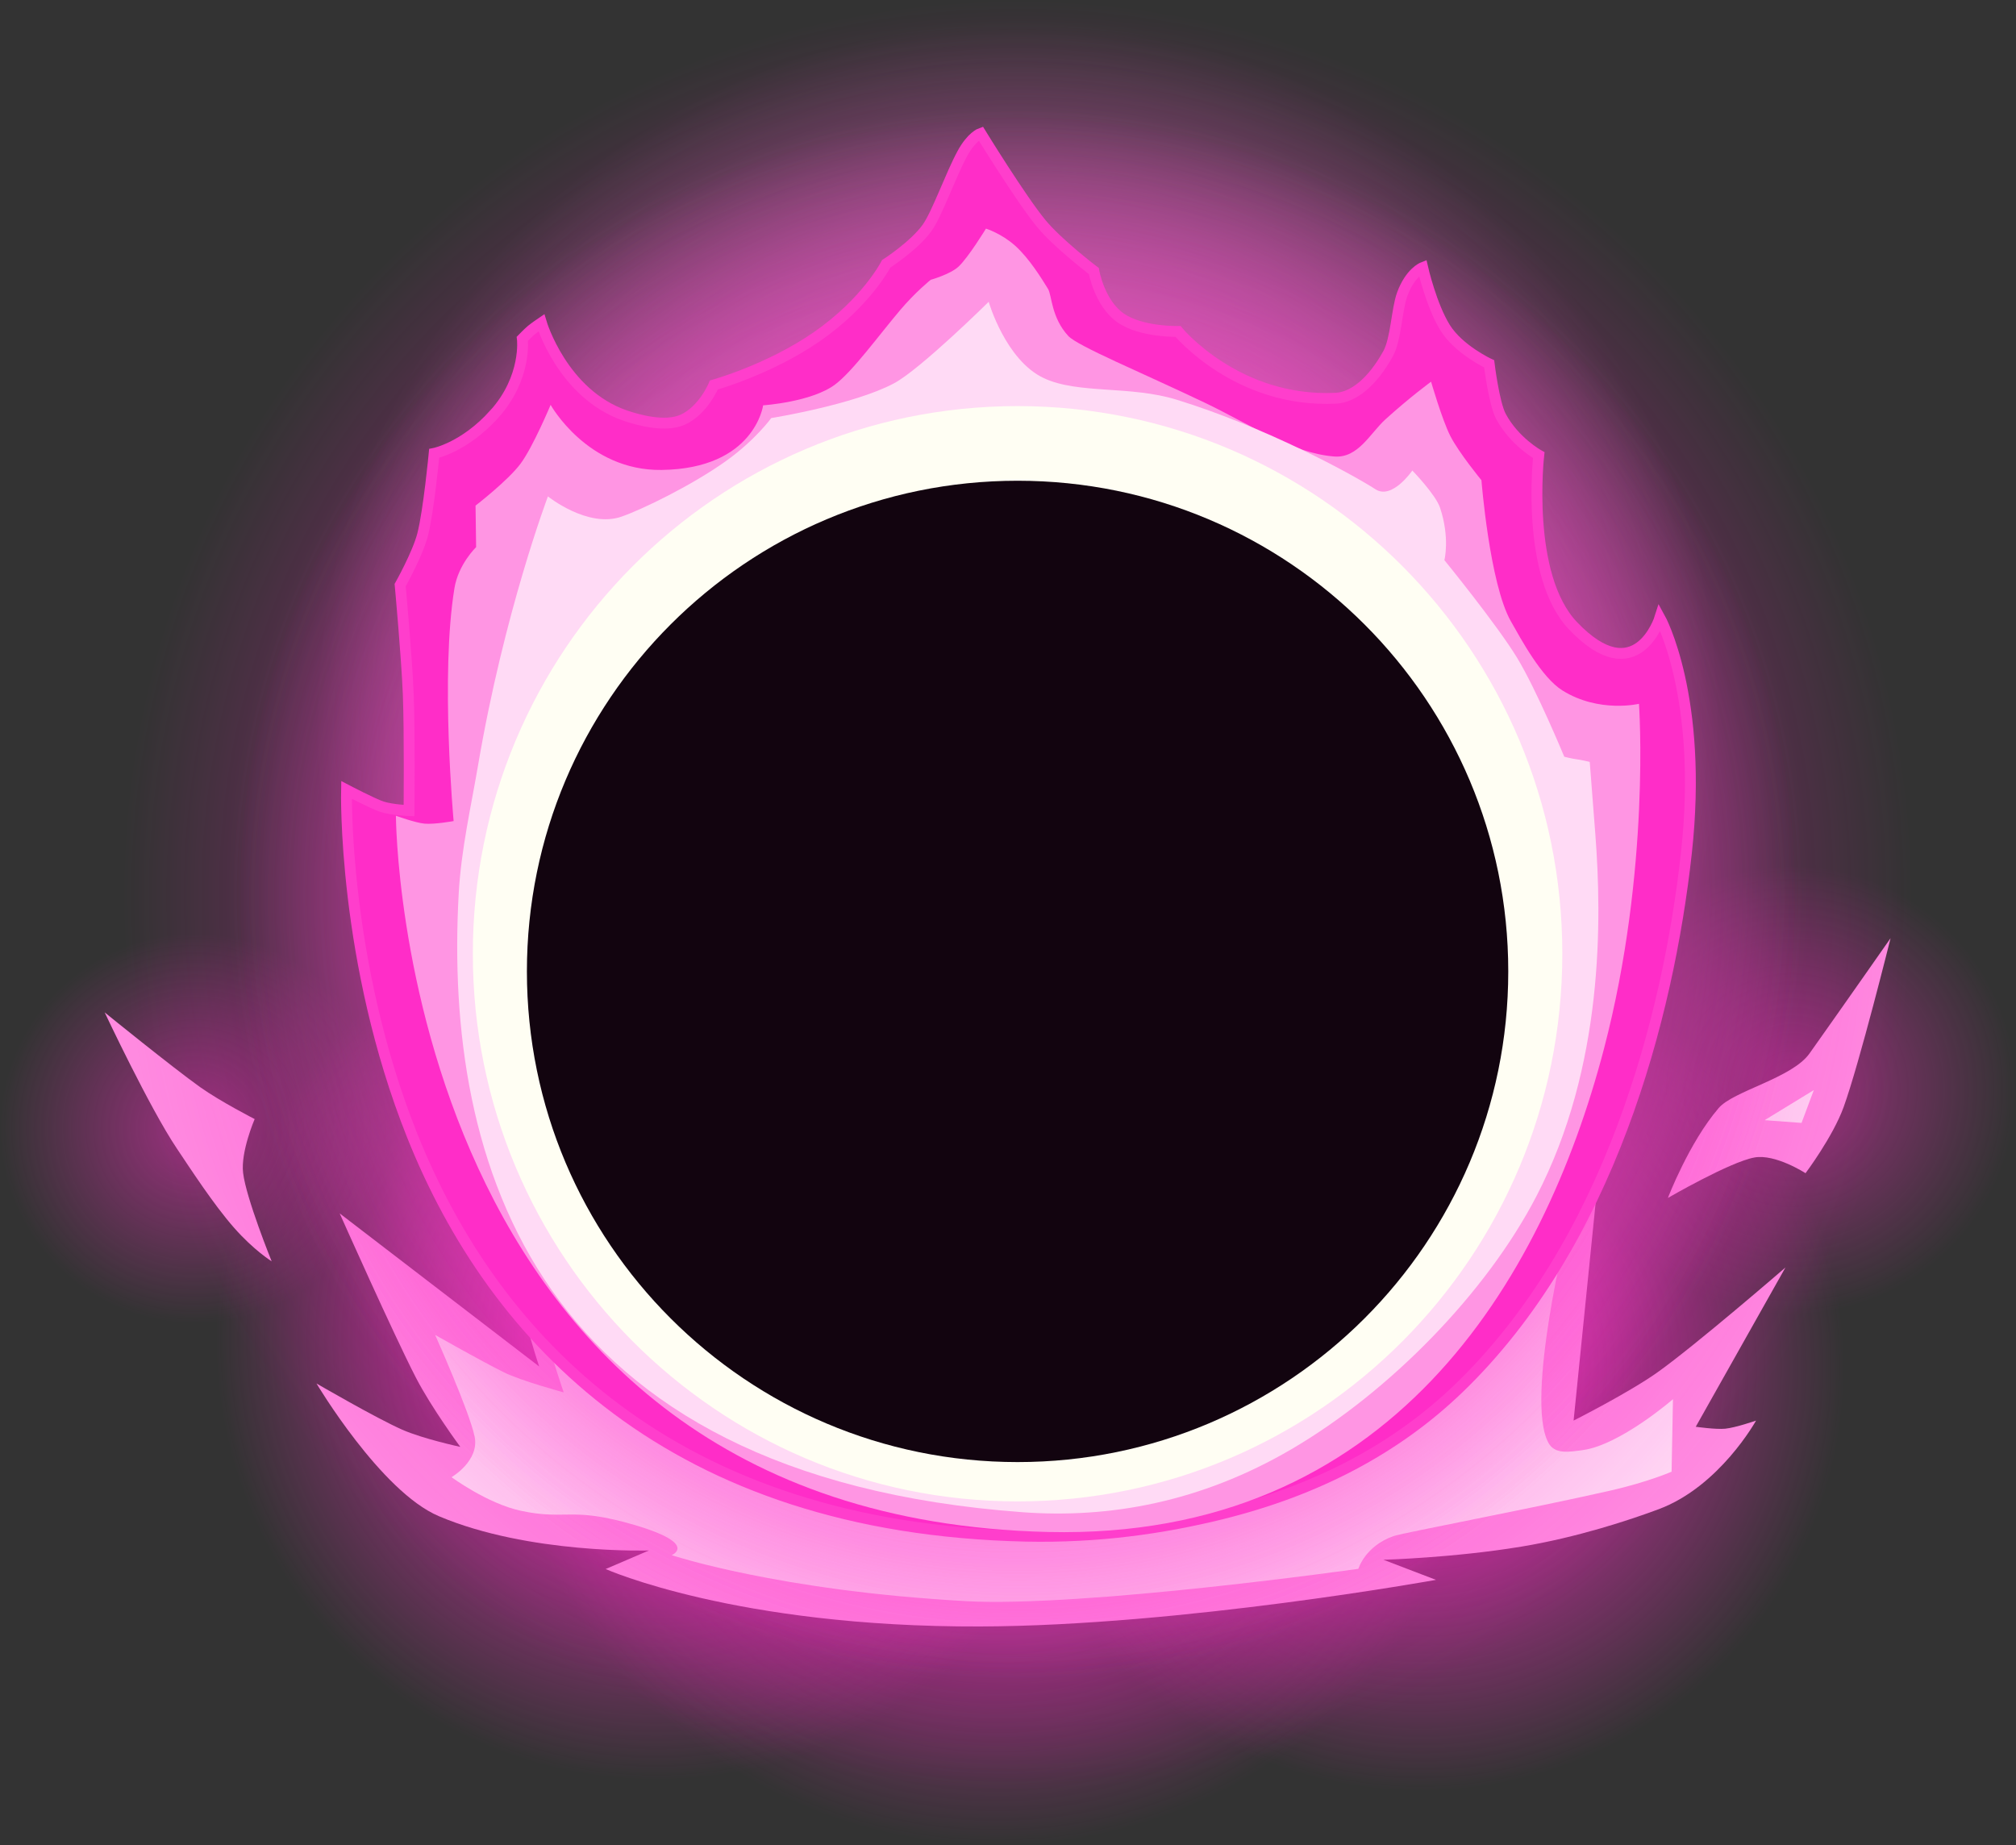 <svg version="1.1" xmlns="http://www.w3.org/2000/svg" xmlns:xlink="http://www.w3.org/1999/xlink" width="464.086" height="424.815" viewBox="0,0,464.086,424.815"><rect x="0" y="0" width="464.086" height="424.815" fill="#333333" stroke="none"/><defs><radialGradient cx="478.226" cy="207.318" r="51.61" gradientUnits="userSpaceOnUse" id="color-1"><stop offset="0" stop-color="#ff2ec7" stop-opacity="0.514"/><stop offset="1" stop-color="#ff2ec7" stop-opacity="0"/></radialGradient><radialGradient cx="110.618" cy="216.158" r="44.868" gradientUnits="userSpaceOnUse" id="color-2"><stop offset="0" stop-color="#ff2ec7" stop-opacity="0.514"/><stop offset="1" stop-color="#ff2ec7" stop-opacity="0"/></radialGradient><radialGradient cx="295.233" cy="266.568" r="114.623" gradientUnits="userSpaceOnUse" id="color-3"><stop offset="0" stop-color="#ff2dc8"/><stop offset="1" stop-color="#ff2dc8" stop-opacity="0"/></radialGradient><radialGradient cx="392.759" cy="271.143" r="97.526" gradientUnits="userSpaceOnUse" id="color-4"><stop offset="0" stop-color="#ff2dc8"/><stop offset="1" stop-color="#ff2dc8" stop-opacity="0"/></radialGradient><radialGradient cx="216.813" cy="264.723" r="101.378" gradientUnits="userSpaceOnUse" id="color-5"><stop offset="0" stop-color="#ff2dc8"/><stop offset="1" stop-color="#ff2dc8" stop-opacity="0"/></radialGradient><radialGradient cx="300" cy="162.431" r="206.056" gradientUnits="userSpaceOnUse" id="color-6"><stop offset="0" stop-color="#ff15c1"/><stop offset="1" stop-color="#ff15c1" stop-opacity="0"/></radialGradient><radialGradient cx="300" cy="162.431" r="180.746" gradientUnits="userSpaceOnUse" id="color-7"><stop offset="0" stop-color="#ff95e3"/><stop offset="1" stop-color="#ff95e3" stop-opacity="0"/></radialGradient><radialGradient cx="300" cy="122.997" r="161.488" gradientUnits="userSpaceOnUse" id="color-8"><stop offset="0" stop-color="#ff95e3"/><stop offset="1" stop-color="#ff95e3" stop-opacity="0"/></radialGradient><radialGradient cx="300" cy="162.431" r="180.746" gradientUnits="userSpaceOnUse" id="color-9"><stop offset="0" stop-color="#ff15c1"/><stop offset="1" stop-color="#ff15c1" stop-opacity="0"/></radialGradient></defs><g transform="translate(-65.751,43.625)"><g data-paper-data="{&quot;isPaintingLayer&quot;:true}" fill-rule="nonzero" stroke-linejoin="miter" stroke-miterlimit="10" stroke-dasharray="" stroke-dashoffset="0" style="mix-blend-mode: normal"><g stroke-width="0"><path d="M426.616,207.318c0,-28.504 23.107,-51.61 51.61,-51.61c28.504,0 51.61,23.107 51.61,51.61c0,28.504 -23.107,51.61 -51.61,51.61c-28.504,0 -51.61,-23.107 -51.61,-51.61z" fill="url(#color-1)" stroke="#000000" stroke-linecap="butt"/><path d="M65.751,216.158c0,-24.78 20.088,-44.868 44.868,-44.868c24.78,0 44.868,20.088 44.868,44.868c0,24.78 -20.088,44.868 -44.868,44.868c-24.78,0 -44.868,-20.088 -44.868,-44.868z" fill="url(#color-2)" stroke="#000000" stroke-linecap="butt"/><path d="M180.61,266.568c0,-63.304 51.318,-114.623 114.623,-114.623c63.304,0 114.623,51.318 114.623,114.623c0,63.304 -51.318,114.623 -114.623,114.623c-63.304,0 -114.623,-51.318 -114.623,-114.623z" fill="url(#color-3)" stroke="#000000" stroke-linecap="butt"/><path d="M295.233,271.143c0,-53.862 43.664,-97.526 97.526,-97.526c53.862,0 97.526,43.664 97.526,97.526c0,53.862 -43.664,97.526 -97.526,97.526c-53.862,0 -97.526,-43.664 -97.526,-97.526z" fill="url(#color-4)" stroke="#000000" stroke-linecap="butt"/><path d="M115.435,264.723c0,-55.99 45.389,-101.378 101.378,-101.378c55.99,0 101.378,45.389 101.378,101.378c0,55.99 -45.389,101.378 -101.378,101.378c-55.99,0 -101.378,-45.389 -101.378,-101.378z" fill="url(#color-5)" stroke="#000000" stroke-linecap="butt"/><g fill="#ff8ae0" stroke-linecap="round"><path d="M189.867,270.945c0,0 -3.703,-11.117 -4.479,-17.326c-0.766,-6.129 -0.148,-19.692 -0.148,-19.692c0,0 12.556,10.911 19.97,15.082c7.757,4.364 25.591,10.546 25.591,10.546c0,0 5.234,-27.747 8.627,-40.649c3.246,-12.345 11.306,-35.167 11.306,-35.167c0,0 23.723,26.804 35.688,38.709c11.637,11.578 35.144,31.768 35.144,31.768c0,0 15.937,-18.366 22.253,-29.011c6.492,-10.941 16.189,-35.771 16.189,-35.771c0,0 14.528,28.345 19.371,40.097c3.8,9.221 7.325,24.685 7.325,24.685c0,0 13.856,-6.468 21.316,-11.292c8.242,-5.33 26.025,-19.32 26.025,-19.32l-6.051,59.798c0,0 12.698,-6.42 19.216,-11.041c8.727,-6.187 29.548,-24.197 29.548,-24.197l-20.645,36.662c0,0 4.652,0.664 6.808,0.443c2.437,-0.25 7.073,-1.866 7.073,-1.866c0,0 -8.374,15.155 -22.387,20.389c-6.587,2.46 -18.764,6.501 -31.685,8.631c-15.641,2.578 -31.71,3.016 -31.71,3.016l12.102,4.627c0,0 -58.603,10.597 -105.023,10.733c-56.155,0.165 -86.119,-13.225 -86.119,-13.225l9.966,-4.271c0,0 -27.654,0.888 -48.375,-7.9c-13.353,-5.663 -28.153,-30.542 -28.153,-30.542c0,0 13.775,8.01 19.749,10.643c4.803,2.118 13.353,3.95 13.353,3.95c0,0 -6.622,-8.972 -10.204,-15.907c-5.115,-9.902 -17.56,-37.841 -17.56,-37.841z" stroke="none"/><path d="M89.847,189.434c0,0 15.667,12.719 22.012,17.232c4.573,3.253 12.515,7.328 12.515,7.328c0,0 -3.246,7.504 -2.662,12.393c0.7,5.852 6.577,20.354 6.577,20.354c0,0 -4.079,-2.529 -8.637,-7.705c-4.686,-5.322 -9.9,-13.361 -13.217,-18.305c-6.258,-9.33 -16.588,-31.296 -16.588,-31.296z" stroke="#000000"/><path d="M449.706,232.148c0,0 4.842,-12.708 11.688,-20.695c3.401,-3.968 16.863,-6.86 20.913,-12.569c7.691,-10.842 18.656,-26.534 18.656,-26.534c0,0 -7.184,28.876 -10.795,38.854c-2.484,6.866 -8.782,15.249 -8.782,15.249c0,0 -6.915,-4.488 -11.757,-3.618c-5.606,1.008 -19.922,9.313 -19.922,9.313z" stroke="#000000"/></g><path d="M195.513,276.903c0,0 -5.423,-15.862 -6.21,-21.979c-0.593,-4.611 -0.301,-11.187 -0.301,-11.187c0,0 13.269,9.952 20.457,13.926c6.703,3.705 25.098,10.739 25.098,10.739c0,0 5.26,-27.021 8.349,-39.379c2.878,-11.512 9.598,-32.41 9.598,-32.41c0,0 21.344,23.694 32.525,34.792c11.022,10.94 37.87,33.217 37.87,33.217c0,0 14.014,-16.347 20.051,-25.922c6.446,-10.226 17.478,-33.611 17.478,-33.611c0,0 9.398,17.873 13.259,27.469c3.793,9.428 9.705,29.612 9.705,29.612c0,0 12.998,-4.915 19.484,-8.42c7.712,-4.168 23.748,-14.945 23.748,-14.945c0,0 -9.885,39.797 -4.408,49.749c1.46,2.653 4.763,2.073 7.899,1.642c8.627,-1.186 20.753,-11.717 20.753,-11.717l-0.315,16.688c0,0 -5.438,2.386 -14.174,4.371c-18.22,4.14 -47.62,9.701 -49.744,10.428c-6.627,2.267 -8.186,7.557 -8.186,7.557c0,0 -63.184,8.944 -90.419,7.437c-43.21,-2.392 -67.643,-10.585 -67.643,-10.585c0,0 6.257,-2.587 -8.501,-6.927c-14.759,-4.34 -15.624,-1.022 -26.195,-3.275c-7.734,-1.648 -15.996,-7.745 -15.996,-7.745c0,0 6.496,-3.756 5.308,-9.384c-1.225,-5.806 -9.086,-23.362 -9.086,-23.362c0,0 10.898,6.172 15.791,8.59c4.096,2.024 13.807,4.634 13.807,4.634z" fill="#ffdaf5" stroke="#000000" stroke-linecap="round"/><path d="M483.3,207.318l-2.834,7.557l-8.501,-0.63z" fill="#ffdaf5" stroke="#000000" stroke-linecap="round"/></g><g><path d="M93.944,162.431c0,-113.801 92.254,-206.056 206.056,-206.056c113.801,0 206.056,92.254 206.056,206.056c0,113.801 -92.254,206.056 -206.056,206.056c-113.801,0 -206.056,-92.254 -206.056,-206.056z" fill="url(#color-6)" stroke="none" stroke-width="0" stroke-linecap="butt"/><path d="M119.254,162.431c0,-99.823 80.923,-180.746 180.746,-180.746c99.823,0 180.746,80.923 180.746,180.746c0,99.823 -80.923,180.746 -180.746,180.746c-99.823,0 -180.746,-80.923 -180.746,-180.746z" fill="url(#color-7)" stroke="none" stroke-width="0" stroke-linecap="butt"/><path d="M138.512,122.997c0,-89.188 72.301,-161.488 161.488,-161.488c89.188,0 161.488,72.301 161.488,161.488c0,89.188 -72.301,161.488 -161.488,161.488c-89.188,0 -161.488,-72.301 -161.488,-161.488z" fill="url(#color-8)" stroke="none" stroke-width="0" stroke-linecap="butt"/><path d="M119.254,162.431c0,-99.823 80.923,-180.746 180.746,-180.746c99.823,0 180.746,80.923 180.746,180.746c0,99.823 -80.923,180.746 -180.746,180.746c-99.823,0 -180.746,-80.923 -180.746,-180.746z" fill="url(#color-9)" stroke="none" stroke-width="0" stroke-linecap="butt"/><g><g stroke-linecap="round"><path d="M179.542,51.71c7.576,-8.438 6.458,-17.348 6.458,-17.348c0,0 1.336,-1.377 2.067,-1.991c0.726,-0.61 2.307,-1.68 2.307,-1.68c0,0 4.861,16.386 19.318,21.362c2.941,1.012 9.165,2.749 13.186,0.954c4.805,-2.145 7.204,-8.003 7.204,-8.003c0,0 12.769,-3.53 23.741,-11.143c11.468,-7.957 15.925,-16.738 15.925,-16.738c0,0 6.464,-4.168 9.421,-8.29c2.268,-3.161 5.365,-11.998 8.093,-17.059c2.141,-3.97 4.249,-4.699 4.249,-4.699c0,0 9.237,15.034 13.888,20.694c3.896,4.741 12.157,11.001 12.157,11.001c0,0 1.232,7.31 6.127,10.77c4.736,3.348 13.258,3.14 13.258,3.14c0,0 13.569,16.481 36.319,15.374c3.981,-0.194 8.355,-3.617 12.027,-10.244c1.842,-3.325 1.984,-10.202 3.246,-13.665c1.839,-5.043 4.712,-6.167 4.712,-6.167c0,0 1.99,8.726 5.188,13.855c3.16,5.07 10.125,8.302 10.125,8.302c0,0 1.109,9.078 2.692,12.063c3.104,5.854 8.723,8.951 8.723,8.951c0,0 -3.163,27.681 7.868,39.263c14.628,15.361 20.02,-1.807 20.02,-1.807c0,0 10.077,18.171 6.089,54.235c-4.173,37.736 -17.755,89.738 -52.352,123.1c-14.334,13.822 -32.477,23.471 -54.66,28.96c-13.476,3.335 -28.449,5.462 -44.947,5.112c-81.432,-1.732 -122.576,-45.26 -141.34,-92.194c-16.071,-40.2 -15.134,-79.599 -15.134,-79.599c0,0 6.22,3.254 8.174,3.871c2.41,0.761 6.221,0.898 6.221,0.898c0,0 0.17,-17.969 -0.174,-26.725c-0.336,-8.544 -1.867,-25.191 -1.867,-25.191c0,0 4.011,-7.129 5.168,-11.612c1.404,-5.438 2.661,-18.707 2.661,-18.707c0,0 6.92,-1.343 13.837,-9.047z" fill="#ff2dc8" stroke="#ff3ecc" stroke-width="2.5"/><path d="M170.176,145.391c0,0 -3.09,-33.644 0.189,-53.614c0.91,-5.544 4.989,-9.441 4.989,-9.441l-0.133,-9.567c0,0 7.454,-5.747 10.363,-9.651c2.851,-3.826 6.921,-13.542 6.921,-13.542c0,0 8.454,15.215 25.55,14.985c21.413,-0.288 23.371,-14.875 23.371,-14.875c0,0 11.157,-0.744 16.562,-4.793c4.07,-3.049 9.976,-11.211 14.929,-17.071c3.595,-4.254 7.082,-7.032 7.082,-7.032c0,0 4.482,-1.256 6.388,-3.021c2.271,-2.103 6.335,-8.763 6.335,-8.763c0,0 3.562,1.103 6.734,3.951c3.251,2.921 6.132,7.617 7.555,9.933c0.887,1.444 0.733,6.576 4.654,10.822c2.16,2.339 16.737,8.359 31.312,15.312c10.603,5.058 20.187,11.701 29.961,12.442c5.477,0.415 8.213,-5.352 11.765,-8.573c5.592,-5.069 10.483,-8.647 10.483,-8.647c0,0 2.559,8.838 4.446,12.529c1.974,3.86 7.148,10.148 7.148,10.148c0,0 1.879,23.871 6.785,32.492c2.288,4.02 7.037,12.912 11.876,15.922c8.442,5.253 17.603,3.062 17.603,3.062c0,0 2.741,38.158 -8.065,79.444c-13.99,53.452 -49.272,113.047 -127.924,111.206c-149.693,-3.505 -150.166,-164.876 -150.166,-164.876c0,0 4.491,1.621 6.575,1.812c2.32,0.213 6.714,-0.595 6.714,-0.595z" fill="#ff95e3" stroke="#ff0000" stroke-width="0"/><path d="M191.884,70.65c0,0 9.167,7.388 16.968,4.652c4.868,-1.708 16.179,-7.206 23.96,-12.751c6.806,-4.85 10.479,-9.934 10.479,-9.934c0,0 19.021,-3.059 28.263,-8c6.113,-3.268 21.793,-18.763 21.793,-18.763c0,0 3.88,13.454 12.713,17.581c7.924,3.702 19.846,1.655 30.54,4.949c20.684,6.37 40.695,17.329 45.795,20.63c3.823,2.475 8.477,-4.322 8.477,-4.322c0,0 5.361,5.519 6.379,8.565c2.324,6.956 1.002,12.067 1.002,12.067c0,0 12.038,14.776 16.721,22.456c4.509,7.395 10.873,22.801 10.873,22.801c0,0 1.878,0.478 2.842,0.585c0.994,0.111 3.023,0.606 3.023,0.606c0,0 0.496,6.353 1.281,16.537c1.528,19.817 1.95,53.56 -13.564,83.455c-11.563,22.28 -33.767,44.977 -56.333,58.198c-21.021,12.315 -42.102,15.986 -61.861,14.541c-112.547,-8.233 -133.367,-80.501 -129.881,-142.547c0.568,-10.118 2.842,-19.944 4.411,-29.196c6,-35.386 16.12,-62.107 16.12,-62.107z" fill="#ffdaf5" stroke="#ffff00" stroke-width="0"/></g><path d="M174.595,175.933c0,-69.628 56.144,-126.073 125.401,-126.073c69.257,0 125.401,56.445 125.401,126.073c0,69.628 -56.144,126.073 -125.401,126.073c-69.257,0 -125.401,-56.445 -125.401,-126.073z" fill="#fffef3" stroke="#000000" stroke-width="0" stroke-linecap="butt"/><path d="M187.045,180c0,-62.383 50.571,-112.955 112.955,-112.955c62.383,0 112.955,50.571 112.955,112.955c0,62.383 -50.571,112.955 -112.955,112.955c-62.383,0 -112.955,-50.571 -112.955,-112.955z" fill="#12040f" stroke="#000000" stroke-width="0" stroke-linecap="butt"/></g></g></g></g></svg>